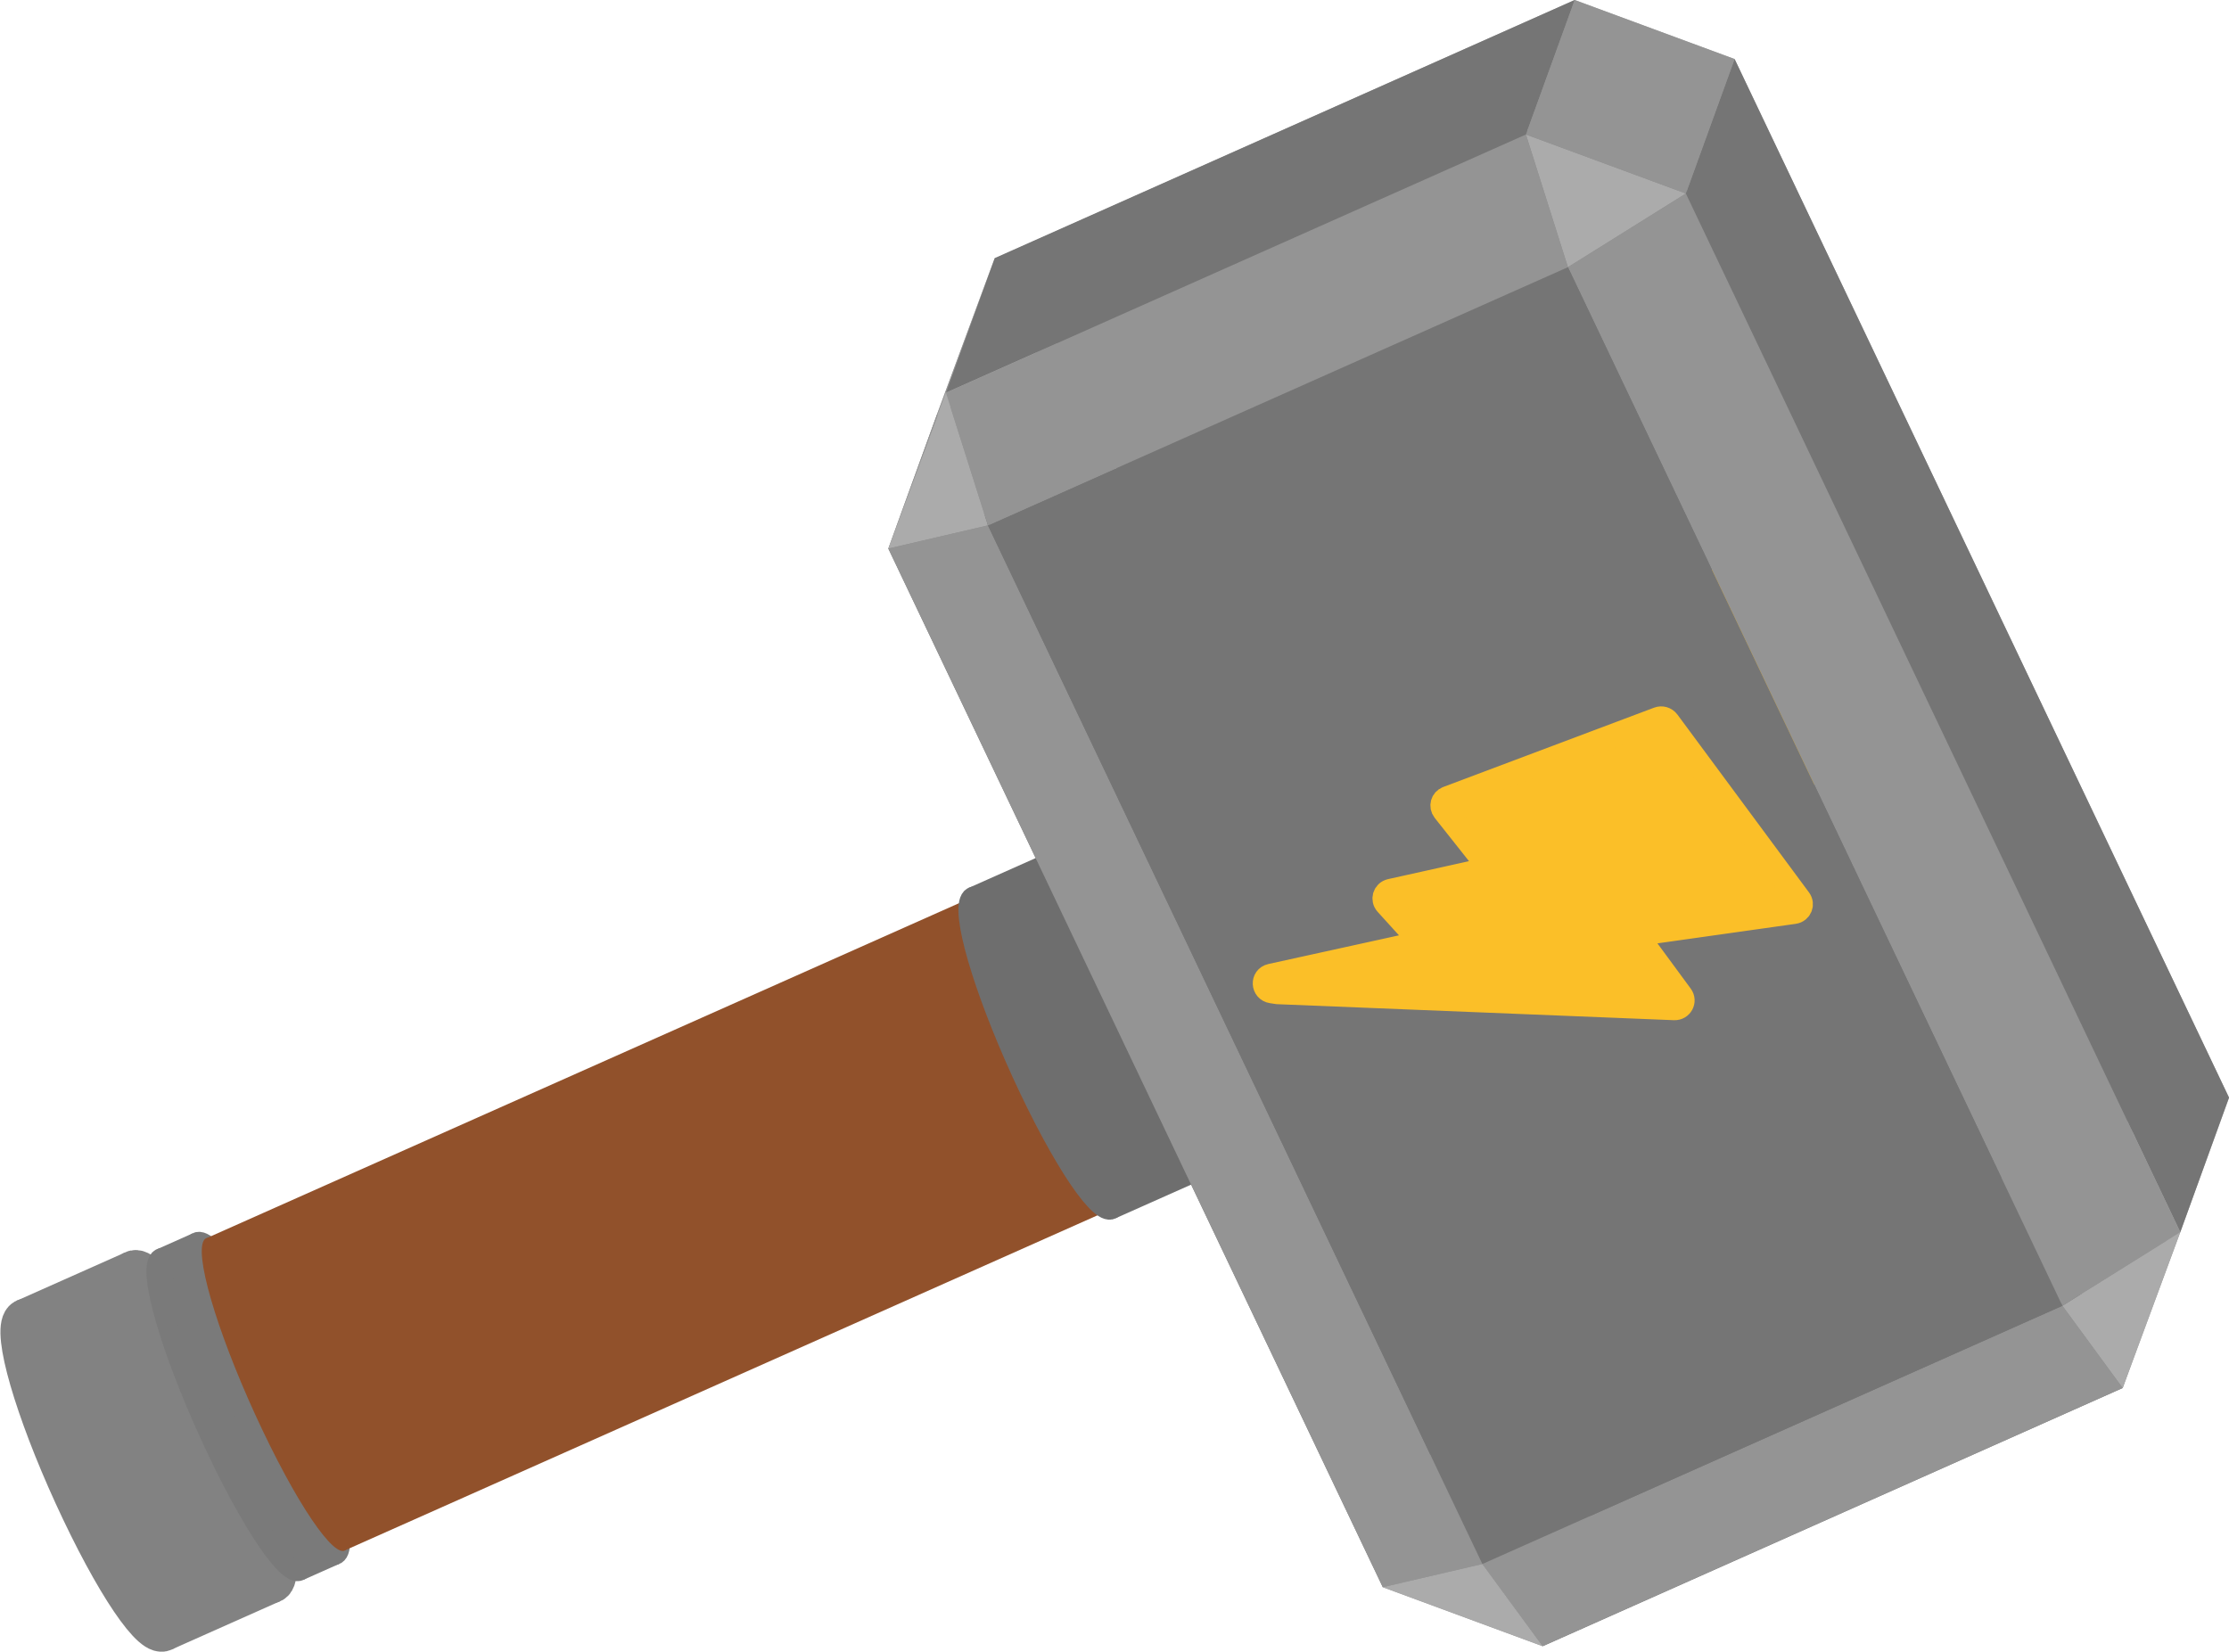 <?xml version="1.0" encoding="UTF-8" standalone="no"?>
<svg
   class="hammer"
   width="55.482"
   height="41.119"
   viewBox="-50 -50 55.482 41.119"
   version="1.1"
   id="svg211"
   sodipodi:docname="vike-laying.svg"
   inkscape:version="1.2.2 (b0a8486541, 2022-12-01)"
   xmlns:inkscape="http://www.inkscape.org/namespaces/inkscape"
   xmlns:sodipodi="http://sodipodi.sourceforge.net/DTD/sodipodi-0.dtd"
   xmlns="http://www.w3.org/2000/svg"
   xmlns:svg="http://www.w3.org/2000/svg">
  <defs
     id="defs215" />
  <sodipodi:namedview
     id="namedview213"
     pagecolor="#ffffff"
     bordercolor="#000000"
     borderopacity="0.25"
     inkscape:showpageshadow="2"
     inkscape:pageopacity="0.0"
     inkscape:pagecheckerboard="0"
     inkscape:deskcolor="#d1d1d1"
     showgrid="false"
     inkscape:zoom="5.42"
     inkscape:cx="-9.7785978"
     inkscape:cy="24.538745"
     inkscape:window-width="1366"
     inkscape:window-height="745"
     inkscape:window-x="0"
     inkscape:window-y="0"
     inkscape:window-maximized="1"
     inkscape:current-layer="svg211" />
  <g
     transform="rotate(66,9.515,-28.319)"
     id="g209">
    <path
       stroke-linecap="round"
       stroke-linejoin="round"
       d="M 15.991,-3.65 13.03,-0.611 12.549,-4.038 Z"
       fill="#ababab"
       id="path129" />
    <path
       stroke-linecap="round"
       stroke-linejoin="round"
       d="M 15.991,-19.453 V -3.65 l -3.442,-0.388 v -15.803 z"
       fill="#949494"
       id="path131" />
    <path
       stroke-linecap="round"
       stroke-linejoin="round"
       d="M 12.549,-19.841 V -4.038 L -16.076,-3.31 V -19.113 Z"
       fill="#757575"
       id="path133" />
    <path
       stroke-linecap="round"
       stroke-linejoin="round"
       d="m -4.175,-17.896 c 0,0 5.376,0.918 5.376,0.918 0.089,0.015 0.154,0.088 0.159,0.178 0,0 0.331,5.58 0.331,5.58 0.008,0.132 -0.113,0.237 -0.241,0.211 0,0 -1.497,-0.308 -1.497,-0.308 -0.14,-0.029 -0.267,0.098 -0.238,0.238 0,0 0.445,2.168 0.445,2.168 0.03,0.146 -0.108,0.275 -0.251,0.235 0,0 -0.924,-0.258 -0.924,-0.258 -0.144,-0.04 -0.282,0.09 -0.251,0.236 0,0 0.707,3.404 0.707,3.404 0.044,0.213 -0.241,0.337 -0.36,0.157 0,0 -0.079,-0.121 -0.079,-0.121 0,0 -4.381,-8.637 -4.381,-8.637 -0.073,-0.144 0.054,-0.315 0.214,-0.288 0,0 1.541,0.259 1.541,0.259 0.145,0.024 0.268,-0.114 0.227,-0.255 0,0 -1.005,-3.462 -1.005,-3.462 -0.041,-0.141 0.082,-0.279 0.227,-0.255 z"
       stroke="#fbbf28"
       stroke-width="0.6"
       fill="#fbbf28"
       id="path135" />
    <path
       stroke-linecap="round"
       stroke-linejoin="round"
       d="m 12.549,-4.038 0.481,3.427 -28.625,0.727 -0.481,-3.426 z"
       fill="#949494"
       id="path137" />
    <path
       stroke-linecap="round"
       stroke-linejoin="round"
       d="m 15.991,-19.453 -2.961,-2.887 -0.481,2.499 z"
       fill="#ababab"
       id="path139" />
    <path
       stroke-linecap="round"
       stroke-linejoin="round"
       d="m -15.595,-21.613 -0.481,2.5 28.625,-0.728 0.481,-2.499 z"
       fill="#949494"
       id="path141" />
    <path
       stroke-linecap="round"
       stroke-linejoin="round"
       d="m -18.556,-2.772 2.961,2.888 -0.481,-3.426 z"
       fill="#ababab"
       id="path143" />
    <path
       stroke-linecap="round"
       stroke-linejoin="round"
       d="m -18.556,-18.575 v 15.803 l 2.48,-0.538 v -15.803 z"
       fill="#949494"
       id="path145" />
    <path
       d="m 0,27.063 v 2.963"
       stroke="#828282"
       stroke-width="9.5"
       id="path147" />
    <path
       stroke-linecap="round"
       stroke-linejoin="round"
       d="m 0.681,30.682 c -2.359,0.06 -4.493,-0.181 -4.876,-0.55 -0.383,-0.369 1.154,-0.703 3.514,-0.763 2.359,-0.059 4.493,0.181 4.876,0.55 0.383,0.369 -1.154,0.703 -3.514,0.763"
       stroke="#828282"
       stroke-width="1"
       fill="#828282"
       id="path149" />
    <path
       stroke-linecap="round"
       stroke-linejoin="round"
       d="m 0.681,27.719 c 2.36,-0.06 3.897,-0.394 3.514,-0.763 -0.383,-0.369 -2.517,-0.61 -4.876,-0.55 -2.36,0.06 -3.897,0.394 -3.514,0.763 0.383,0.369 2.517,0.61 4.876,0.55"
       stroke="#828282"
       stroke-width="1"
       fill="#828282"
       id="path151" />
    <path
       d="m 0,25.334 v 0.988"
       stroke="#7a7a7a"
       stroke-width="9"
       id="path153" />
    <path
       stroke-linecap="round"
       stroke-linejoin="round"
       d="m 0.681,26.978 c -2.359,0.06 -4.493,-0.18 -4.876,-0.55 -0.383,-0.369 1.154,-0.702 3.514,-0.762 2.359,-0.06 4.493,0.18 4.876,0.549 0.383,0.369 -1.154,0.703 -3.514,0.763"
       stroke="#7a7a7a"
       stroke-width="0.5"
       fill="#7a7a7a"
       id="path155" />
    <path
       stroke-linecap="round"
       stroke-linejoin="round"
       d="m 0.681,25.99 c 2.36,-0.059 3.897,-0.393 3.514,-0.762 -0.383,-0.37 -2.517,-0.61 -4.876,-0.55 -2.36,0.06 -3.897,0.394 -3.514,0.763 0.383,0.369 2.517,0.609 4.876,0.549"
       stroke="#7a7a7a"
       stroke-width="0.5"
       fill="#7a7a7a"
       id="path157" />
    <path
       stroke-linecap="round"
       stroke-linejoin="round"
       d="m -18.556,-18.575 2.961,-3.038 -0.481,2.5 z"
       fill="#ababab"
       id="path159" />
    <path
       stroke-linecap="round"
       stroke-linejoin="round"
       d="m 15.991,-3.65 2.565,2.471 -2.961,3.038 -2.565,-2.47 z"
       fill="#949494"
       id="path161" />
    <path
       d="M 0,4.445 V 25.087"
       stroke="#91512b"
       stroke-width="8.5"
       id="path163" />
    <path
       stroke-linecap="round"
       stroke-linejoin="round"
       d="m 0.681,25.744 c -2.359,0.059 -4.493,-0.181 -4.876,-0.55 -0.383,-0.369 1.154,-0.703 3.514,-0.763 2.359,-0.06 4.493,0.181 4.876,0.55 0.383,0.369 -1.154,0.703 -3.514,0.763"
       fill="#91512b"
       id="path165" />
    <path
       stroke-linecap="round"
       stroke-linejoin="round"
       d="M 0.681,5.101 C 3.041,5.041 4.578,4.707 4.195,4.338 3.812,3.969 1.678,3.728 -0.681,3.788 c -2.36,0.06 -3.897,0.394 -3.514,0.763 0.383,0.369 2.517,0.61 4.876,0.55"
       fill="#91512b"
       id="path167" />
    <path
       stroke-linecap="round"
       stroke-linejoin="round"
       d="m 15.991,-3.65 2.565,2.471 v -15.803 l -2.565,-2.471 z"
       fill="#757575"
       id="path169" />
    <path
       d="M 0,1.235 V 4.198"
       stroke="#6e6e6e"
       stroke-width="9"
       id="path171" />
    <path
       stroke-linecap="round"
       stroke-linejoin="round"
       d="M 0.681,4.854 C -1.678,4.914 -3.812,4.673 -4.195,4.304 -4.578,3.935 -3.041,3.601 -0.681,3.541 1.678,3.481 3.812,3.722 4.195,4.091 4.578,4.46 3.041,4.794 0.681,4.854"
       stroke="#6e6e6e"
       stroke-width="0.5"
       fill="#6e6e6e"
       id="path173" />
    <path
       stroke-linecap="round"
       stroke-linejoin="round"
       d="M 0.681,1.891 C 3.041,1.831 4.578,1.497 4.195,1.128 3.812,0.759 1.678,0.518 -0.681,0.578 c -2.36,0.06 -3.897,0.394 -3.514,0.763 0.383,0.369 2.517,0.61 4.876,0.55"
       stroke="#6e6e6e"
       stroke-width="0.5"
       fill="#6e6e6e"
       id="path175" />
    <path
       stroke-linecap="round"
       stroke-linejoin="round"
       d="m 13.03,-0.611 2.565,2.47 -28.625,0.728 -2.565,-2.471 z"
       fill="#757575"
       id="path177" />
    <path
       stroke-linecap="round"
       stroke-linejoin="round"
       d="m 15.991,-19.453 2.565,2.471 -2.961,-2.888 -2.565,-2.47 z"
       fill="#949494"
       id="path179" />
    <path
       stroke-linecap="round"
       stroke-linejoin="round"
       d="m -15.991,-0.301 -2.565,-2.471 2.961,2.888 2.565,2.471 z"
       fill="#949494"
       id="path181" />
    <path
       stroke-linecap="round"
       stroke-linejoin="round"
       d="m 13.03,-22.34 2.565,2.47 -28.625,0.727 -2.565,-2.47 z"
       fill="#757575"
       id="path183" />
    <path
       stroke-linecap="round"
       stroke-linejoin="round"
       d="m -15.991,-0.301 -2.565,-2.471 v -15.803 l 2.565,2.471 z"
       fill="#757575"
       id="path185" />
    <path
       stroke-linecap="round"
       stroke-linejoin="round"
       d="m -15.991,-16.104 -2.565,-2.471 2.961,-3.038 2.565,2.47 z"
       fill="#949494"
       id="path187" />
    <path
       stroke-linecap="round"
       stroke-linejoin="round"
       d="M 18.556,-1.179 15.595,1.859 16.076,-0.64 Z"
       fill="#ababab"
       id="path189" />
    <path
       stroke-linecap="round"
       stroke-linejoin="round"
       d="m 18.556,-16.982 v 15.803 l -2.48,0.539 v -15.804 z"
       fill="#949494"
       id="path191" />
    <path
       stroke-linecap="round"
       stroke-linejoin="round"
       d="m 18.556,-16.982 -2.961,-2.888 0.481,3.426 z"
       fill="#ababab"
       id="path193" />
    <path
       stroke-linecap="round"
       stroke-linejoin="round"
       d="m -12.549,0.087 -0.481,2.5 28.625,-0.728 0.481,-2.499 z"
       fill="#949494"
       id="path195" />
    <path
       stroke-linecap="round"
       stroke-linejoin="round"
       d="m -15.991,-0.301 2.961,2.888 0.481,-2.5 z"
       fill="#ababab"
       id="path197" />
    <path
       stroke-linecap="round"
       stroke-linejoin="round"
       d="m 15.595,-19.87 0.481,3.426 -28.625,0.728 -0.481,-3.427 z"
       fill="#949494"
       id="path199" />
    <path
       stroke-linecap="round"
       stroke-linejoin="round"
       d="M -12.549,-15.716 V 0.087 L 16.076,-0.64 v -15.804 z"
       fill="#757575"
       id="path201" />
    <path
       stroke-linecap="round"
       stroke-linejoin="round"
       d="m 4.175,-14.574 c 0,0 -5.376,1.191 -5.376,1.191 -0.089,0.02 -0.154,0.096 -0.159,0.186 0,0 -0.331,5.598 -0.331,5.598 -0.008,0.131 0.113,0.23 0.241,0.198 0,0 1.497,-0.384 1.497,-0.384 0.14,-0.036 0.267,0.084 0.238,0.226 0,0 -0.445,2.19 -0.445,2.19 -0.03,0.148 0.108,0.269 0.251,0.222 0,0 0.924,-0.304 0.924,-0.304 0.144,-0.047 0.282,0.075 0.251,0.222 0,0 -0.707,3.441 -0.707,3.441 -0.044,0.215 0.241,0.325 0.36,0.138 0,0 0.079,-0.124 0.079,-0.124 0,0 4.381,-8.86 4.381,-8.86 0.073,-0.148 -0.054,-0.312 -0.214,-0.277 0,0 -1.541,0.337 -1.541,0.337 -0.145,0.031 -0.268,-0.1 -0.227,-0.243 0,0 1.005,-3.514 1.005,-3.514 0.041,-0.143 -0.082,-0.275 -0.227,-0.243 z"
       stroke="#fbbf28"
       stroke-width="0.6"
       fill="#fbbf28"
       id="path203" />
    <path
       stroke-linecap="round"
       stroke-linejoin="round"
       d="m -15.991,-16.104 v 15.803 l 3.442,0.388 v -15.803 z"
       fill="#949494"
       id="path205" />
    <path
       stroke-linecap="round"
       stroke-linejoin="round"
       d="m -15.991,-16.104 2.961,-3.039 0.481,3.427 z"
       fill="#ababab"
       id="path207" />
  </g>
</svg>
